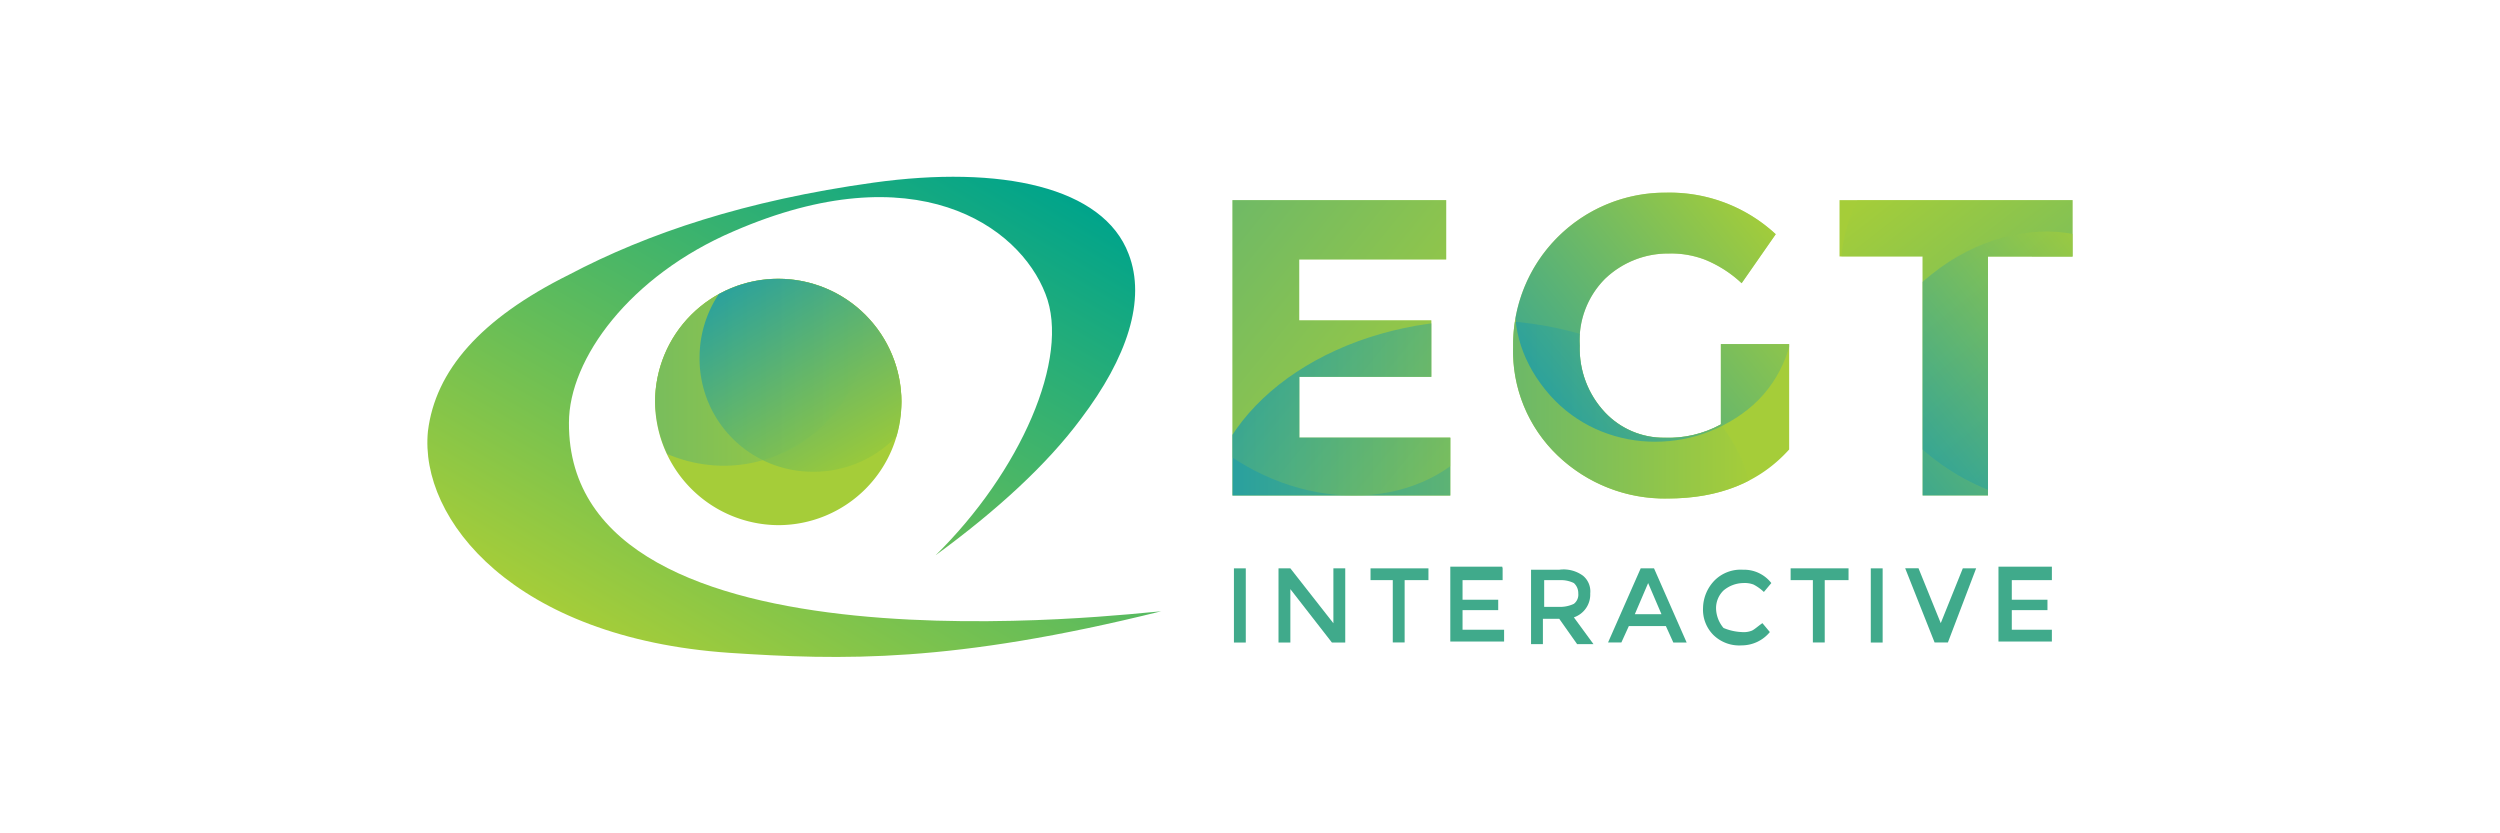 <?xml version="1.0" encoding="UTF-8"?>
<svg id="Layer_1" data-name="Layer 1" xmlns="http://www.w3.org/2000/svg" xmlns:xlink="http://www.w3.org/1999/xlink" viewBox="0 0 255.12 85.04"><defs><linearGradient id="linear-gradient" x1="101.96" y1="1395.08" x2="70.52" y2="1340.64" gradientTransform="matrix(1, 0, 0, -1, 0, 1410.96)" gradientUnits="userSpaceOnUse"><stop offset="0" stop-color="#00a48b"/><stop offset="1" stop-color="#a5cd39"/></linearGradient><clipPath id="clip-path"><path d="M79.42,53.59A12.57,12.57,0,1,0,66.85,41,12.74,12.74,0,0,0,79.42,53.59Z" fill="none"/></clipPath><linearGradient id="linear-gradient-2" x1="59.12" y1="1378.12" x2="88.51" y2="1378.12" gradientTransform="matrix(1, 0, 0, -1, 0, 1410.96)" gradientUnits="userSpaceOnUse"><stop offset="0" stop-color="#0092c0"/><stop offset="1" stop-color="#a5cd39"/></linearGradient><linearGradient id="linear-gradient-3" x1="88.72" y1="1364.4" x2="77.13" y2="1384.48" gradientTransform="matrix(1, 0, 0, -1, 0, 1410.96)" gradientUnits="userSpaceOnUse"><stop offset="0" stop-color="#91c73e"/><stop offset="1" stop-color="#0092c0"/></linearGradient><clipPath id="clip-path-4"><path d="M147.58,20.42v6.06h-15v6.21h13.48v5.76H132.59v6.21H148v5.91H125.77V20.42Zm28.18,14.69h6.82V45.87c-3,3.33-7.12,5-12.42,5a15.8,15.8,0,0,1-11.21-4.39,14.73,14.73,0,0,1-4.54-11.06A15.52,15.52,0,0,1,170,19.66a15.93,15.93,0,0,1,11.21,4.24l-3.48,5a12.12,12.12,0,0,0-3.79-2.42,9.66,9.66,0,0,0-3.64-.61,9.29,9.29,0,0,0-6.51,2.58,8.91,8.91,0,0,0-2.58,6.82,9.5,9.5,0,0,0,2.58,6.82,8.24,8.24,0,0,0,6.06,2.58,11.17,11.17,0,0,0,5.76-1.36V35.11Zm27.11-8.94V50.56h-6.67V26.17h-8.48V20.42h23.78v5.76Z" fill="none"/></clipPath><linearGradient id="linear-gradient-4" x1="123.2" y1="1369.11" x2="178.94" y2="1369.11" xlink:href="#linear-gradient-2"/><linearGradient id="linear-gradient-5" x1="215.49" y1="1362.7" x2="192.08" y2="1392.65" xlink:href="#linear-gradient-2"/><linearGradient id="linear-gradient-6" x1="157.77" y1="1370.96" x2="180.47" y2="1389.35" xlink:href="#linear-gradient-2"/><linearGradient id="linear-gradient-7" x1="192.33" y1="1362.14" x2="216.16" y2="1381.44" xlink:href="#linear-gradient-2"/><linearGradient id="linear-gradient-8" x1="118.5" y1="1392.15" x2="150.76" y2="1366.03" xlink:href="#linear-gradient-2"/></defs><title>EGT_game_provider_footer</title><path d="M58.06,43.14c0-6.51,6.21-15,16.81-19.54C93.35,15.57,104,23,106.69,30c2.58,6.51-2.58,18.18-11.21,26.66,6.21-4.54,11.36-9.24,14.84-13.94,4.7-6.21,6.67-12.12,4.85-16.81-2.58-6.82-13-9.09-26.05-7.27s-23,5.15-31.05,9.39C49,32.54,44.43,37.84,43.67,44,42.76,53,52.46,65.11,74.42,66.62c11.51.76,22.72,1.06,44.08-4.24C115.93,62.53,57.91,69.8,58.06,43.14Z" fill="url(#linear-gradient)"/><path d="M147.58,20.42v6.06h-15v6.21h13.48v5.76H132.59v6.21H148v5.91H125.77V20.42Z" fill="#a5cd39"/><path d="M175.76,35.11h6.82V45.87c-3,3.33-7.12,5-12.42,5a15.8,15.8,0,0,1-11.21-4.39,14.73,14.73,0,0,1-4.54-11.06A15.52,15.52,0,0,1,170,19.66a15.93,15.93,0,0,1,11.21,4.24l-3.48,5a12.12,12.12,0,0,0-3.79-2.42,9.66,9.66,0,0,0-3.64-.61,9.29,9.29,0,0,0-6.51,2.58,8.91,8.91,0,0,0-2.58,6.82,9.5,9.5,0,0,0,2.58,6.82,8.24,8.24,0,0,0,6.06,2.58,11.17,11.17,0,0,0,5.76-1.36V35.11Z" fill="#a5cd39"/><path d="M202.87,26.17V50.56h-6.67V26.17h-8.48V20.42h23.78v5.76Z" fill="#a5cd39"/><path d="M125.92,58h1.21v7.57h-1.21Z" fill="#40aa8b"/><path d="M136.07,58h1.21v7.57h-1.36l-4.24-5.45v5.45h-1.21V58h1.21l4.39,5.6Z" fill="#40aa8b"/><path d="M143.34,59.2v6.36h-1.21V59.2h-2.27V58h5.91V59.2Z" fill="#40aa8b"/><path d="M153.34,58V59.2h-4.09v2h3.64v1.06h-3.64v2h4.24v1.21H148V57.83h5.3Z" fill="#40aa8b"/><path d="M162.28,60.56A2.46,2.46,0,0,1,160.61,63l2,2.73h-1.67l-1.82-2.58h-1.67v2.58h-1.21V58.14h2.88a3.34,3.34,0,0,1,2.42.61A2.07,2.07,0,0,1,162.28,60.56Zm-1.67,1.06a1.18,1.18,0,0,0,.45-1.06,1.38,1.38,0,0,0-.45-1.06,3,3,0,0,0-1.36-.3h-1.67v2.73h1.51A3.26,3.26,0,0,0,160.61,61.62Z" fill="#40aa8b"/><path d="M166.22,63.89l-.76,1.67H164.1L167.43,58h1.36l3.33,7.57h-1.36L170,63.89Zm3.33-1.21-1.36-3.18-1.36,3.18Z" fill="#40aa8b"/><path d="M177.73,64.5a2.25,2.25,0,0,0,1.06-.15c.3-.15.61-.45,1.06-.76l.76.91a3.73,3.73,0,0,1-2.88,1.36,3.77,3.77,0,0,1-2.88-1.06,3.65,3.65,0,0,1-1.06-2.73A4.14,4.14,0,0,1,175,59.2a3.77,3.77,0,0,1,2.88-1.06,3.52,3.52,0,0,1,2.88,1.36l-.76.91a4.6,4.6,0,0,0-1.06-.76,2.58,2.58,0,0,0-1.06-.15,3.19,3.19,0,0,0-2,.76,2.51,2.51,0,0,0-.76,1.82,3.19,3.19,0,0,0,.76,2A5.29,5.29,0,0,0,177.73,64.5Z" fill="#40aa8b"/><path d="M186.21,59.2v6.36H185V59.2h-2.27V58h5.91V59.2Z" fill="#40aa8b"/><path d="M190.91,58h1.21v7.57h-1.21Z" fill="#40aa8b"/><path d="M198.78,65.56h-1.36l-3-7.57h1.36l2.27,5.6L200.3,58h1.36Z" fill="#40aa8b"/><path d="M209.39,58V59.2H205.3v2h3.64v1.06H205.3v2h4.09v1.21h-5.45V57.83h5.45Z" fill="#40aa8b"/><path d="M79.42,53.59A12.57,12.57,0,1,0,66.85,41,12.64,12.64,0,0,0,79.42,53.59Z" fill="#a5cd39"/><g clip-path="url(#clip-path)"><path d="M79.42,53.29A12.57,12.57,0,1,0,66.85,40.72,12.74,12.74,0,0,0,79.42,53.29Z" fill="#a5cd39"/></g><g clip-path="url(#clip-path)"><path d="M73.81,47.53A14.69,14.69,0,1,0,59.12,32.84,14.81,14.81,0,0,0,73.81,47.53Z" opacity="0.36" fill="url(#linear-gradient-2)" style="isolation:isolate"/></g><g clip-path="url(#clip-path)"><path d="M82.9,48.14A11.66,11.66,0,1,0,71.39,36.48,11.54,11.54,0,0,0,82.9,48.14Z" opacity="0.71" fill="url(#linear-gradient-3)" style="isolation:isolate"/></g><g clip-path="url(#clip-path-4)"><path d="M178.94,51c-1.51-10.3-13.48-18.33-27.87-18.33s-26.36,8-27.87,18.33Z" opacity="0.79" fill="url(#linear-gradient-4)" style="isolation:isolate"/></g><g clip-path="url(#clip-path-4)"><path d="M189.7,20.12c-3.33,6.21-2.27,15.15,3.18,22.27,5,6.36,12.27,9.54,18.63,8.94V20.12Z" opacity="0.47" fill="url(#linear-gradient-5)" style="isolation:isolate"/></g><g clip-path="url(#clip-path-4)"><path d="M178.79,19.51H160.31c-5.91,5.6-8,13.63-2.58,20.3,5,6.21,14.24,7,20.6,2,6.51-5.15,6.06-15.3,1.06-21.51C179.24,20,178.94,19.81,178.79,19.51Z" opacity="0.61" fill="url(#linear-gradient-6)" style="isolation:isolate"/></g><g clip-path="url(#clip-path-4)"><path d="M211.66,23.9c-4.54-.91-10,.45-14.54,4.09-7.27,5.76-9.39,15-4.85,20.75,4.09,5.15,12.42,5.6,19.39,1.36Z" opacity="0.66" fill="url(#linear-gradient-7)" style="isolation:isolate"/></g><g clip-path="url(#clip-path-4)"><path d="M117.44,20.12c-4.54,7.42-2,18.18,6.21,25,8.79,7.27,20.9,7.27,27,0,5.6-6.82,4.09-17.57-3.18-25Z" opacity="0.39" fill="url(#linear-gradient-8)" style="isolation:isolate"/></g></svg>